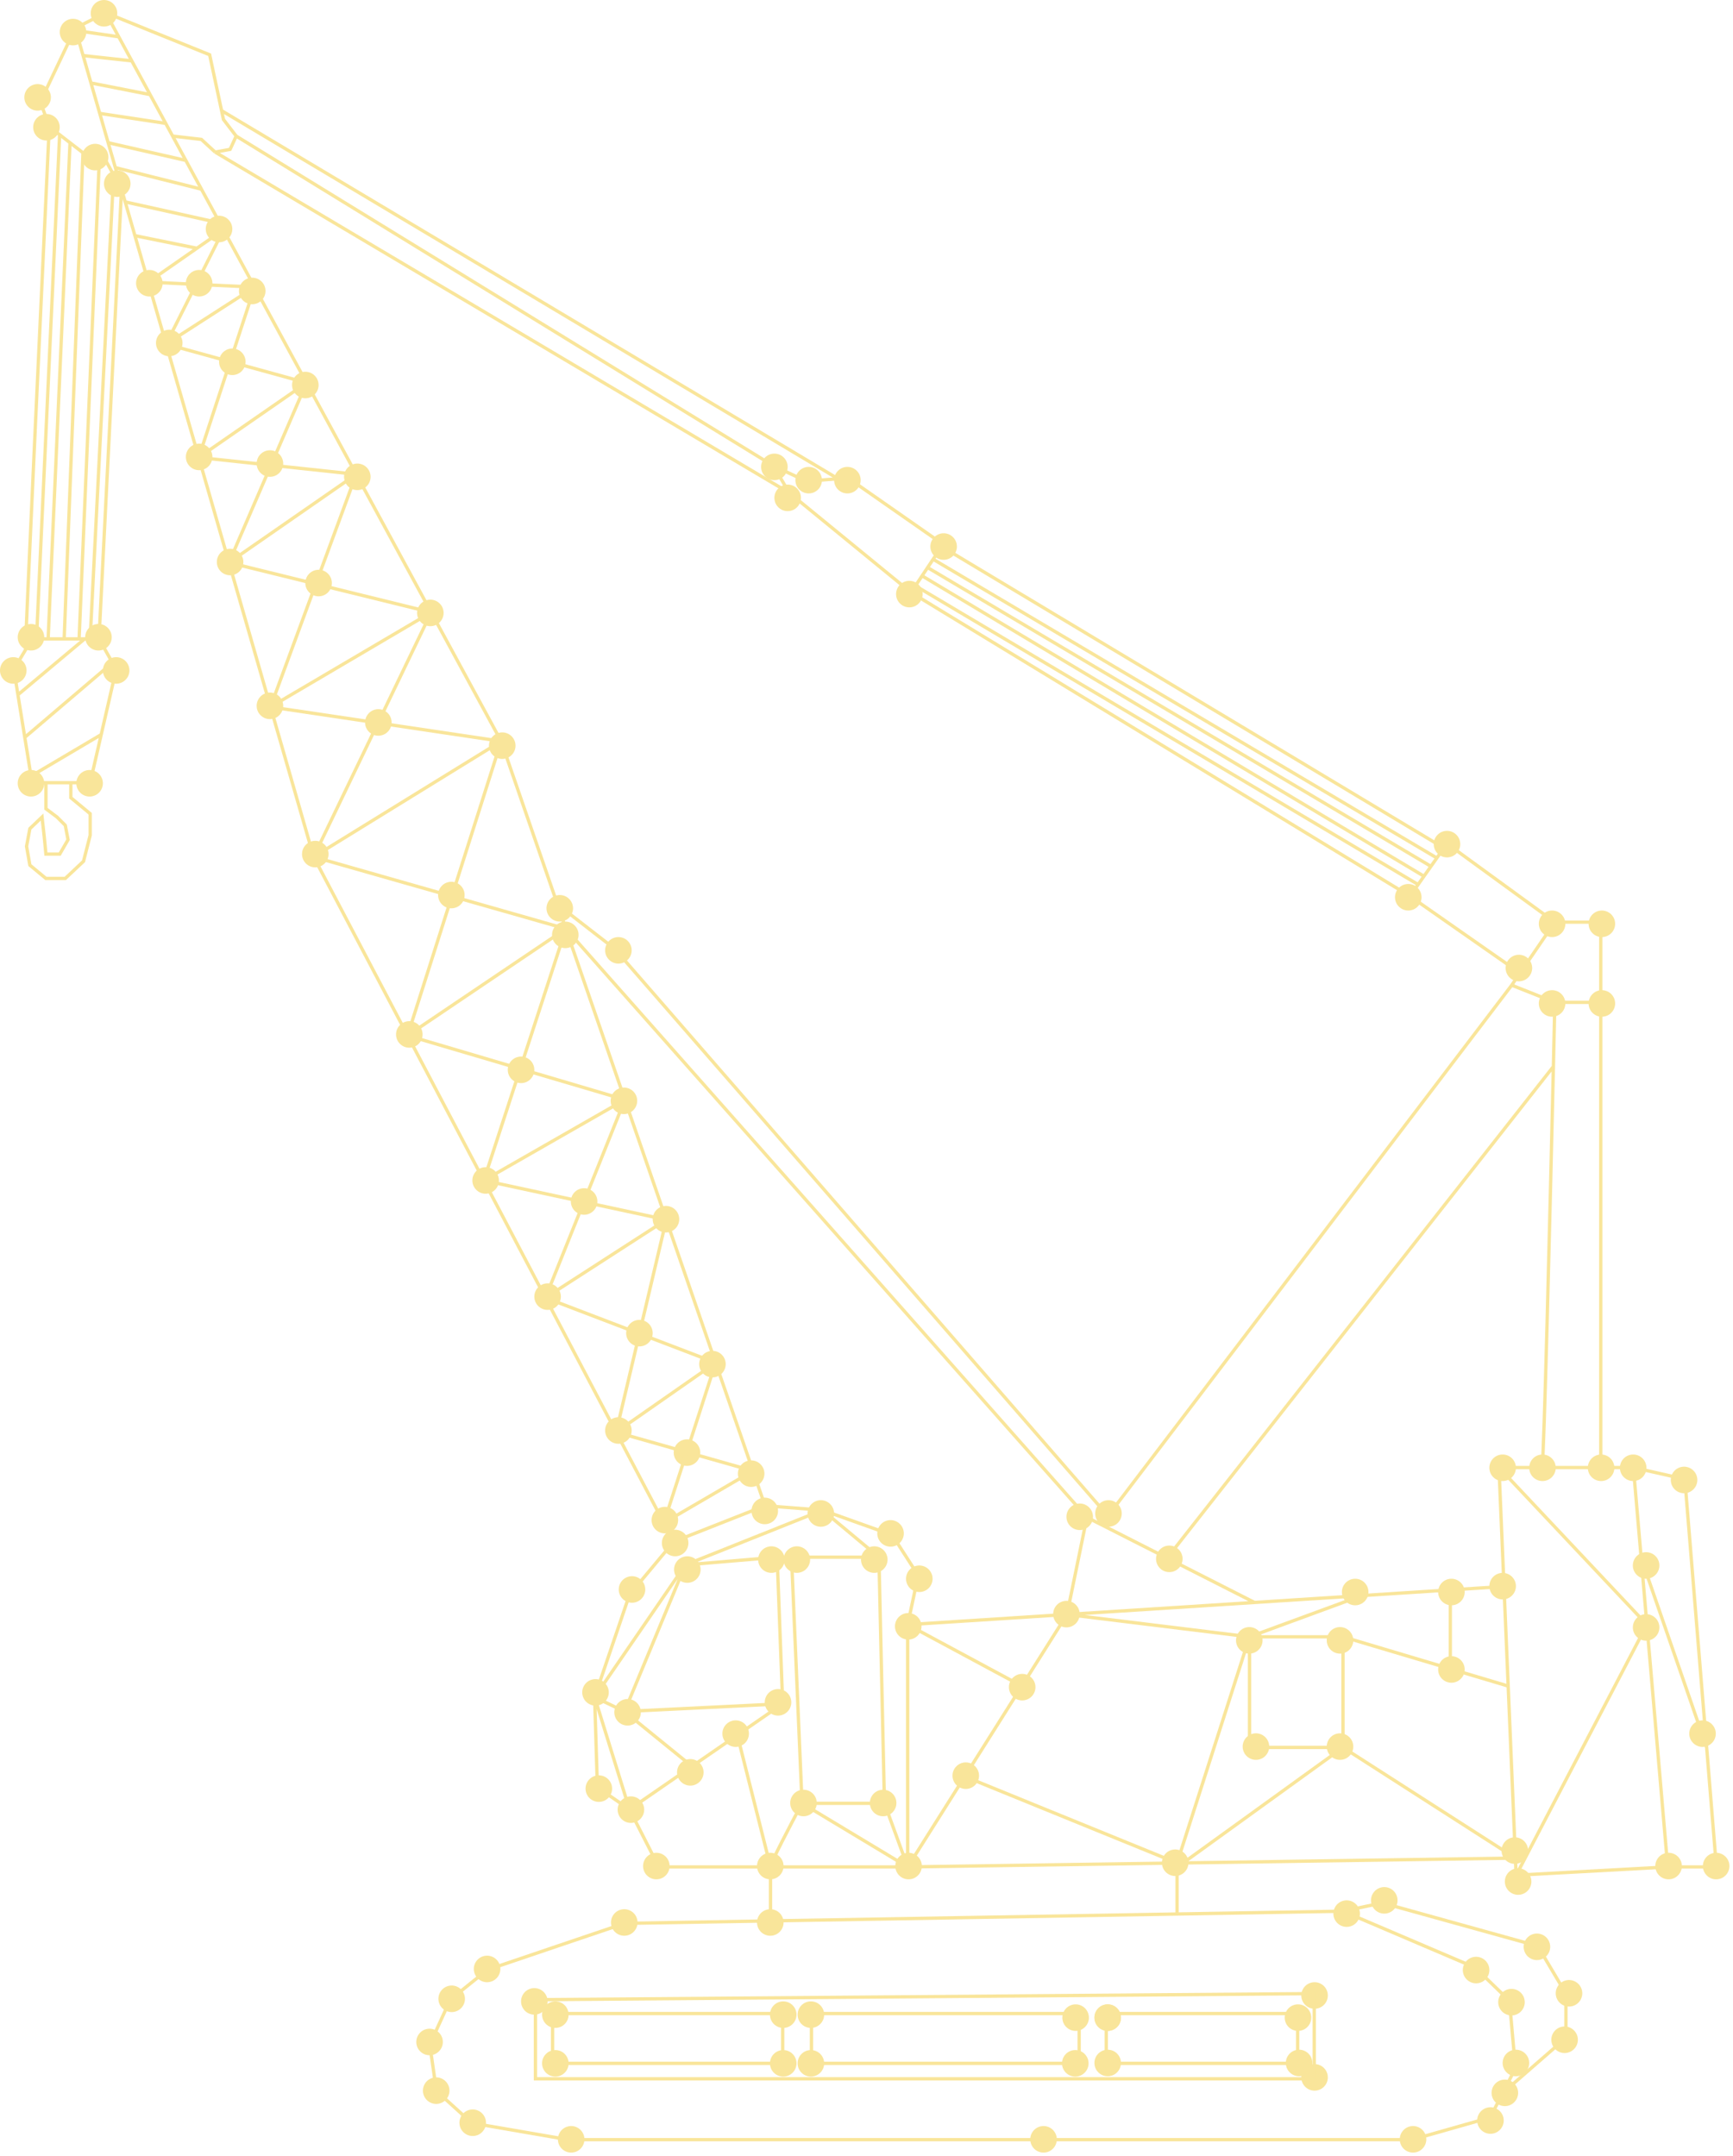 <svg width="324" height="403" viewBox="0 0 324 403" fill="none" xmlns="http://www.w3.org/2000/svg">
<circle cx="2.482" cy="2.482" r="2.482" transform="matrix(-0.966 0.259 0.259 0.966 322.604 345.812)" fill="#F9E59A"/>
<circle cx="2.482" cy="2.482" r="2.482" transform="matrix(-0.966 0.259 0.259 0.966 313.711 345.812)" fill="#F9E59A"/>
<circle cx="2.482" cy="2.482" r="2.482" transform="matrix(-0.966 0.259 0.259 0.966 285.582 348.707)" fill="#F9E59A"/>
<circle cx="2.482" cy="2.482" r="2.482" transform="matrix(-0.966 0.259 0.259 0.966 284.963 342.918)" fill="#F9E59A"/>
<circle cx="2.482" cy="2.482" r="2.482" transform="matrix(-1 0 0 1 283.414 294.043)" fill="#F9E59A"/>
<circle cx="2.482" cy="2.482" r="2.482" transform="matrix(-1 0 0 1 273.836 309.617)" fill="#F9E59A"/>
<circle cx="2.482" cy="2.482" r="2.482" transform="matrix(-1 0 0 1 310.238 301.758)" fill="#F9E59A"/>
<circle cx="2.482" cy="2.482" r="2.482" transform="matrix(-1 0 0 1 310.238 290.176)" fill="#F9E59A"/>
<circle cx="2.482" cy="2.482" r="2.482" transform="matrix(-1 0 0 1 320.785 321.613)" fill="#F9E59A"/>
<circle cx="2.482" cy="2.482" r="2.482" transform="matrix(-1 0 0 1 255.844 295.141)" fill="#F9E59A"/>
<circle cx="2.482" cy="2.482" r="2.482" transform="matrix(-1 0 0 1 273.836 295.141)" fill="#F9E59A"/>
<circle cx="2.482" cy="2.482" r="2.482" transform="matrix(-1 0 0 1 183.041 329.473)" fill="#F9E59A"/>
<circle cx="2.482" cy="2.482" r="2.482" transform="matrix(-1 0 0 1 193.588 312.926)" fill="#F9E59A"/>
<circle cx="2.482" cy="2.482" r="2.482" transform="matrix(-1 0 0 1 140.021 321.613)" fill="#F9E59A"/>
<circle cx="2.482" cy="2.482" r="2.482" transform="matrix(-1 0 0 1 131.541 328.852)" fill="#F9E59A"/>
<circle cx="2.482" cy="2.482" r="2.482" transform="matrix(-0.966 0.259 0.259 0.966 282.686 271.355)" fill="#F9E59A"/>
<circle cx="2.482" cy="2.482" r="2.482" transform="matrix(-0.966 0.259 0.259 0.966 290.133 271.355)" fill="#F9E59A"/>
<circle cx="2.482" cy="2.482" r="2.482" transform="matrix(-0.966 0.259 0.259 0.966 301.094 271.355)" fill="#F9E59A"/>
<circle cx="2.482" cy="2.482" r="2.482" transform="matrix(-1 0 0 1 301.965 185.109)" fill="#F9E59A"/>
<circle cx="2.482" cy="2.482" r="2.482" transform="matrix(-1 0 0 1 292.658 185.109)" fill="#F9E59A"/>
<circle cx="2.482" cy="2.482" r="2.482" transform="matrix(-1 0 0 1 301.965 170.219)" fill="#F9E59A"/>
<circle cx="2.482" cy="2.482" r="2.482" transform="matrix(-1 0 0 1 292.658 170.219)" fill="#F9E59A"/>
<circle cx="2.482" cy="2.482" r="2.482" transform="matrix(-1 0 0 1 286.453 178.488)" fill="#F9E59A"/>
<circle cx="2.482" cy="2.482" r="2.482" transform="matrix(-1 0 0 1 265.771 165.254)" fill="#F9E59A"/>
<circle cx="2.482" cy="2.482" r="2.482" transform="matrix(-1 0 0 1 209.721 280.457)" fill="#F9E59A"/>
<circle cx="2.482" cy="2.482" r="2.482" transform="matrix(-1 0 0 1 107.135 167.32)" fill="#F9E59A"/>
<circle cx="2.482" cy="2.482" r="2.482" transform="matrix(-1 0 0 1 96.381 136.918)" fill="#F9E59A"/>
<circle cx="2.482" cy="2.482" r="2.482" transform="matrix(-1 0 0 1 73.217 132.578)" fill="#F9E59A"/>
<circle cx="2.482" cy="2.482" r="2.482" transform="matrix(-1 0 0 1 52.947 129.473)" fill="#F9E59A"/>
<circle cx="2.482" cy="2.482" r="2.482" transform="matrix(-1 0 0 1 24.199 122.855)" fill="#F9E59A"/>
<circle cx="2.482" cy="2.482" r="2.482" transform="matrix(-1 0 0 1 20.889 116.648)" fill="#F9E59A"/>
<circle cx="2.482" cy="2.482" r="2.482" transform="matrix(-1 0 0 1 8.273 116.648)" fill="#F9E59A"/>
<circle cx="2.482" cy="2.482" r="2.482" transform="matrix(-1 0 0 1 4.963 122.855)" fill="#F9E59A"/>
<circle cx="2.482" cy="2.482" r="2.482" transform="matrix(-1 0 0 1 8.273 143.949)" fill="#F9E59A"/>
<circle cx="2.482" cy="2.482" r="2.482" transform="matrix(-1 0 0 1 19.234 143.949)" fill="#F9E59A"/>
<circle cx="2.482" cy="2.482" r="2.482" transform="matrix(-1 0 0 1 82.938 112.102)" fill="#F9E59A"/>
<circle cx="2.482" cy="2.482" r="2.482" transform="matrix(-1 0 0 1 62.047 106.516)" fill="#F9E59A"/>
<circle cx="2.482" cy="2.482" r="2.482" transform="matrix(-1 0 0 1 45.502 102.582)" fill="#F9E59A"/>
<circle cx="2.482" cy="2.482" r="2.482" transform="matrix(-1 0 0 1 52.947 84.176)" fill="#F9E59A"/>
<circle cx="2.482" cy="2.482" r="2.482" transform="matrix(-1 0 0 1 69.287 86.66)" fill="#F9E59A"/>
<circle cx="2.482" cy="2.482" r="2.482" transform="matrix(-1 0 0 1 39.711 82.938)" fill="#F9E59A"/>
<circle cx="2.482" cy="2.482" r="2.482" transform="matrix(-1 0 0 1 59.566 69.496)" fill="#F9E59A"/>
<circle cx="2.482" cy="2.482" r="2.482" transform="matrix(-1 0 0 1 45.916 65.152)" fill="#F9E59A"/>
<circle cx="2.482" cy="2.482" r="2.482" transform="matrix(-1 0 0 1 34.125 61.637)" fill="#F9E59A"/>
<circle cx="2.482" cy="2.482" r="2.482" transform="matrix(-1 0 0 1 49.639 51.914)" fill="#F9E59A"/>
<circle cx="2.482" cy="2.482" r="2.482" transform="matrix(-1 0 0 1 39.711 50.465)" fill="#F9E59A"/>
<circle cx="2.482" cy="2.482" r="2.482" transform="matrix(-1 0 0 1 30.404 50.465)" fill="#F9E59A"/>
<circle cx="2.482" cy="2.482" r="2.482" transform="matrix(-1 0 0 1 43.434 40.328)" fill="#F9E59A"/>
<circle cx="2.482" cy="2.482" r="2.482" transform="matrix(-1 0 0 1 21.924 0)" fill="#F9E59A"/>
<circle cx="2.482" cy="2.482" r="2.482" transform="matrix(-1 0 0 1 16.133 3.516)" fill="#F9E59A"/>
<circle cx="2.482" cy="2.482" r="2.482" transform="matrix(-1 0 0 1 11.168 21.305)" fill="#F9E59A"/>
<circle cx="2.482" cy="2.482" r="2.482" transform="matrix(-1 0 0 1 9.514 15.719)" fill="#F9E59A"/>
<circle cx="2.482" cy="2.482" r="2.482" transform="matrix(-1 0 0 1 24.404 31.852)" fill="#F9E59A"/>
<circle cx="2.482" cy="2.482" r="2.482" transform="matrix(-1 0 0 1 20.27 26.887)" fill="#F9E59A"/>
<circle cx="2.482" cy="2.482" r="2.482" transform="matrix(-1 0 0 1 149.742 90.59)" fill="#F9E59A"/>
<circle cx="2.482" cy="2.482" r="2.482" transform="matrix(-1 0 0 1 153.672 87.281)" fill="#F9E59A"/>
<circle cx="2.482" cy="2.482" r="2.482" transform="matrix(-1 0 0 1 160.91 87.281)" fill="#F9E59A"/>
<circle cx="2.482" cy="2.482" r="2.482" transform="matrix(-1 0 0 1 178.904 99.691)" fill="#F9E59A"/>
<circle cx="2.482" cy="2.482" r="2.482" transform="matrix(-1 0 0 1 172.492 108.582)" fill="#F9E59A"/>
<circle cx="2.482" cy="2.482" r="2.482" transform="matrix(-1 0 0 1 86.867 164.844)" fill="#F9E59A"/>
<circle cx="2.482" cy="2.482" r="2.482" transform="matrix(-1 0 0 1 61.428 157.188)" fill="#F9E59A"/>
<circle cx="2.482" cy="2.482" r="2.482" transform="matrix(-1 0 0 1 79.008 190.902)" fill="#F9E59A"/>
<circle cx="2.482" cy="2.482" r="2.482" transform="matrix(-1 0 0 1 99.897 197.52)" fill="#F9E59A"/>
<circle cx="2.482" cy="2.482" r="2.482" transform="matrix(-1 0 0 1 93.277 218.199)" fill="#F9E59A"/>
<circle cx="2.482" cy="2.482" r="2.482" transform="matrix(-1 0 0 1 119.131 203.312)" fill="#F9E59A"/>
<circle cx="2.482" cy="2.482" r="2.482" transform="matrix(-1 0 0 1 111.686 222.129)" fill="#F9E59A"/>
<circle cx="2.482" cy="2.482" r="2.482" transform="matrix(-1 0 0 1 104.861 239.918)" fill="#F9E59A"/>
<circle cx="2.482" cy="2.482" r="2.482" transform="matrix(-1 0 0 1 126.99 225.441)" fill="#F9E59A"/>
<circle cx="2.482" cy="2.482" r="2.482" transform="matrix(-1 0 0 1 122.027 246.742)" fill="#F9E59A"/>
<circle cx="2.482" cy="2.482" r="2.482" transform="matrix(-1 0 0 1 118.098 264.945)" fill="#F9E59A"/>
<circle cx="2.482" cy="2.482" r="2.482" transform="matrix(-1 0 0 1 135.678 252.535)" fill="#F9E59A"/>
<circle cx="2.482" cy="2.482" r="2.482" transform="matrix(-1 0 0 1 130.92 269.078)" fill="#F9E59A"/>
<circle cx="2.482" cy="2.482" r="2.482" transform="matrix(-1 0 0 1 126.783 281.695)" fill="#F9E59A"/>
<circle cx="2.482" cy="2.482" r="2.482" transform="matrix(-1 0 0 1 142.916 273.012)" fill="#F9E59A"/>
<circle cx="2.482" cy="2.482" r="2.482" transform="matrix(-1 0 0 1 155.945 280.457)" fill="#F9E59A"/>
<circle cx="2.482" cy="2.482" r="2.482" transform="matrix(-1 0 0 1 168.977 284.18)" fill="#F9E59A"/>
<circle cx="2.482" cy="2.482" r="2.482" transform="matrix(-1 0 0 1 174.354 292.66)" fill="#F9E59A"/>
<circle cx="2.482" cy="2.482" r="2.482" transform="matrix(-1 0 0 1 172.285 301.551)" fill="#F9E59A"/>
<circle cx="2.482" cy="2.482" r="2.482" transform="matrix(-1 0 0 1 147.26 84.801)" fill="#F9E59A"/>
<circle cx="2.482" cy="2.482" r="2.482" transform="matrix(-1 0 0 1 118.098 175.18)" fill="#F9E59A"/>
<circle cx="2.482" cy="2.482" r="2.482" transform="matrix(-1 0 0 1 108.17 172.285)" fill="#F9E59A"/>
<circle cx="2.482" cy="2.482" r="2.482" transform="matrix(-1 0 0 1 221.096 288.938)" fill="#F9E59A"/>
<circle cx="2.482" cy="2.482" r="2.482" transform="matrix(-1 0 0 1 204.344 281.074)" fill="#F9E59A"/>
<circle cx="2.482" cy="2.482" r="2.482" transform="matrix(-1 0 0 1 201.861 299.273)" fill="#F9E59A"/>
<circle cx="2.482" cy="2.482" r="2.482" transform="matrix(-1 0 0 1 273.01 155.324)" fill="#F9E59A"/>
<circle cx="2.482" cy="2.482" r="2.482" transform="matrix(-0.966 0.259 0.259 0.966 307.092 271.355)" fill="#F9E59A"/>
<circle cx="2.482" cy="2.482" r="2.482" transform="matrix(-0.966 0.259 0.259 0.966 316.605 273.633)" fill="#F9E59A"/>
<circle cx="2.482" cy="2.482" r="2.482" transform="matrix(-0.966 0.259 0.259 0.966 252.283 303.617)" fill="#F9E59A"/>
<circle cx="2.482" cy="2.482" r="2.482" transform="matrix(-0.966 0.259 0.259 0.966 235.322 303.617)" fill="#F9E59A"/>
<circle cx="2.482" cy="2.482" r="2.482" transform="matrix(-0.966 0.259 0.259 0.966 236.564 323.477)" fill="#F9E59A"/>
<circle cx="2.482" cy="2.482" r="2.482" transform="matrix(-0.966 0.259 0.259 0.966 221.467 345.191)" fill="#F9E59A"/>
<circle cx="2.482" cy="2.482" r="2.482" transform="matrix(-0.966 0.259 0.259 0.966 253.523 354.703)" fill="#F9E59A"/>
<circle cx="2.482" cy="2.482" r="2.482" transform="matrix(-0.966 0.259 0.259 0.966 260.557 352.223)" fill="#F9E59A"/>
<circle cx="2.482" cy="2.482" r="2.482" transform="matrix(-0.966 0.259 0.259 0.966 289.098 360.91)" fill="#F9E59A"/>
<circle cx="2.482" cy="2.482" r="2.482" transform="matrix(-0.966 0.259 0.259 0.966 277.723 365.254)" fill="#F9E59A"/>
<circle cx="2.482" cy="2.482" r="2.482" transform="matrix(-0.966 0.259 0.259 0.966 284.34 371.254)" fill="#F9E59A"/>
<circle cx="2.482" cy="2.482" r="2.482" transform="matrix(-0.966 0.259 0.259 0.966 295.096 369.598)" fill="#F9E59A"/>
<circle cx="2.482" cy="2.482" r="2.482" transform="matrix(-0.966 0.259 0.259 0.966 294.27 378.285)" fill="#F9E59A"/>
<circle cx="2.482" cy="2.482" r="2.482" transform="matrix(-0.966 0.259 0.259 0.966 283.1 388.211)" fill="#F9E59A"/>
<circle cx="2.482" cy="2.482" r="2.482" transform="matrix(-0.966 0.259 0.259 0.966 285.168 382.625)" fill="#F9E59A"/>
<circle cx="2.482" cy="2.482" r="2.482" transform="matrix(-0.966 0.259 0.259 0.966 280.41 393.383)" fill="#F9E59A"/>
<circle cx="2.482" cy="2.482" r="2.482" transform="matrix(-0.966 0.259 0.259 0.966 265.934 396.898)" fill="#F9E59A"/>
<circle cx="2.482" cy="2.482" r="2.482" transform="matrix(-0.966 0.259 0.259 0.966 108.539 396.898)" fill="#F9E59A"/>
<circle cx="2.482" cy="2.482" r="2.482" transform="matrix(-0.966 0.259 0.259 0.966 90.133 393.797)" fill="#F9E59A"/>
<circle cx="2.482" cy="2.482" r="2.482" transform="matrix(-0.966 0.259 0.259 0.966 83.307 387.797)" fill="#F9E59A"/>
<circle cx="2.482" cy="2.482" r="2.482" transform="matrix(-0.966 0.259 0.259 0.966 82.066 378.699)" fill="#F9E59A"/>
<circle cx="2.482" cy="2.482" r="2.482" transform="matrix(-0.966 0.259 0.259 0.966 86.201 370.629)" fill="#F9E59A"/>
<circle cx="2.482" cy="2.482" r="2.482" transform="matrix(-0.966 0.259 0.259 0.966 92.82 365.047)" fill="#F9E59A"/>
<circle cx="2.482" cy="2.482" r="2.482" transform="matrix(-0.966 0.259 0.259 0.966 118.467 356.359)" fill="#F9E59A"/>
<circle cx="2.482" cy="2.482" r="2.482" transform="matrix(-0.966 0.259 0.259 0.966 145.768 356.359)" fill="#F9E59A"/>
<circle cx="2.482" cy="2.482" r="2.482" transform="matrix(-0.966 0.259 0.259 0.966 145.768 345.812)" fill="#F9E59A"/>
<circle cx="2.482" cy="2.482" r="2.482" transform="matrix(-0.966 0.259 0.259 0.966 171.621 345.812)" fill="#F9E59A"/>
<circle cx="2.482" cy="2.482" r="2.482" transform="matrix(-0.966 0.259 0.259 0.966 124.465 345.812)" fill="#F9E59A"/>
<circle cx="2.482" cy="2.482" r="2.482" transform="matrix(-0.966 0.259 0.259 0.966 119.709 335.266)" fill="#F9E59A"/>
<circle cx="2.482" cy="2.482" r="2.482" transform="matrix(-0.966 0.259 0.259 0.966 113.711 331.336)" fill="#F9E59A"/>
<circle cx="2.482" cy="2.482" r="2.482" transform="matrix(-0.966 0.259 0.259 0.966 113.09 313.34)" fill="#F9E59A"/>
<circle cx="2.482" cy="2.482" r="2.482" transform="matrix(-0.966 0.259 0.259 0.966 119.914 294.105)" fill="#F9E59A"/>
<circle cx="2.482" cy="2.482" r="2.482" transform="matrix(-0.966 0.259 0.259 0.966 127.98 285.418)" fill="#F9E59A"/>
<circle cx="2.482" cy="2.482" r="2.482" transform="matrix(-0.966 0.259 0.259 0.966 144.734 279.422)" fill="#F9E59A"/>
<circle cx="2.482" cy="2.482" r="2.482" transform="matrix(-0.966 0.259 0.259 0.966 150.732 288.52)" fill="#F9E59A"/>
<circle cx="2.482" cy="2.482" r="2.482" transform="matrix(-0.966 0.259 0.259 0.966 165.209 288.52)" fill="#F9E59A"/>
<circle cx="2.482" cy="2.482" r="2.482" transform="matrix(-0.966 0.259 0.259 0.966 166.865 334.023)" fill="#F9E59A"/>
<circle cx="2.482" cy="2.482" r="2.482" transform="matrix(-0.966 0.259 0.259 0.966 196.854 396.898)" fill="#F9E59A"/>
<circle cx="2.482" cy="2.482" r="2.482" transform="matrix(-0.966 0.259 0.259 0.966 247.525 385.316)" fill="#F9E59A"/>
<circle cx="2.482" cy="2.482" r="2.482" transform="matrix(-0.966 0.259 0.259 0.966 247.525 370.008)" fill="#F9E59A"/>
<circle cx="2.482" cy="2.482" r="2.482" transform="matrix(-0.966 0.259 0.259 0.966 208.85 374.148)" fill="#F9E59A"/>
<circle cx="2.482" cy="2.482" r="2.482" transform="matrix(-0.966 0.259 0.259 0.966 244.424 374.148)" fill="#F9E59A"/>
<circle cx="2.482" cy="2.482" r="2.482" transform="matrix(-0.966 0.259 0.259 0.966 244.631 382.625)" fill="#F9E59A"/>
<circle cx="2.482" cy="2.482" r="2.482" transform="matrix(-1 0 0 1 209.576 383.184)" fill="#F9E59A"/>
<circle cx="2.482" cy="2.482" r="2.482" transform="matrix(-1 0 0 1 203.516 383.25)" fill="#F9E59A"/>
<circle cx="2.482" cy="2.482" r="2.482" transform="matrix(-1 0 0 1 154.086 383.25)" fill="#F9E59A"/>
<circle cx="2.482" cy="2.482" r="2.482" transform="matrix(-1 0 0 1 154.086 374.148)" fill="#F9E59A"/>
<circle cx="2.482" cy="2.482" r="2.482" transform="matrix(-1 0 0 1 148.914 374.148)" fill="#F9E59A"/>
<circle cx="2.482" cy="2.482" r="2.482" transform="matrix(-1 0 0 1 148.914 383.25)" fill="#F9E59A"/>
<circle cx="2.482" cy="2.482" r="2.482" transform="matrix(-1 0 0 1 106.309 383.25)" fill="#F9E59A"/>
<circle cx="2.482" cy="2.482" r="2.482" transform="matrix(-1 0 0 1 106.309 374.148)" fill="#F9E59A"/>
<circle cx="2.482" cy="2.482" r="2.482" transform="matrix(-1 0 0 1 102.379 371.668)" fill="#F9E59A"/>
<circle cx="2.482" cy="2.482" r="2.482" transform="matrix(-0.966 0.259 0.259 0.966 208.85 374.148)" fill="#F9E59A"/>
<circle cx="2.482" cy="2.482" r="2.482" transform="matrix(-0.966 0.259 0.259 0.966 202.852 374.148)" fill="#F9E59A"/>
<circle cx="2.482" cy="2.482" r="2.482" transform="matrix(-0.966 0.259 0.259 0.966 151.973 334.023)" fill="#F9E59A"/>
<circle cx="2.482" cy="2.482" r="2.482" transform="matrix(-0.966 0.259 0.259 0.966 147.215 315.203)" fill="#F9E59A"/>
<circle cx="2.482" cy="2.482" r="2.482" transform="matrix(-0.966 0.259 0.259 0.966 119.088 317.066)" fill="#F9E59A"/>
<circle cx="2.482" cy="2.482" r="2.482" transform="matrix(-0.966 0.259 0.259 0.966 130.256 290.383)" fill="#F9E59A"/>
<circle cx="2.482" cy="2.482" r="2.482" transform="matrix(-0.966 0.259 0.259 0.966 145.975 288.52)" fill="#F9E59A"/>
<circle cx="2.482" cy="2.482" r="2.482" transform="matrix(-0.966 0.259 0.259 0.966 252.283 323.477)" fill="#F9E59A"/>
<path d="M311.79 349.018H320.891L319.074 326.681M311.79 349.018L283.455 350.57M311.79 349.018L307.901 303.724M305.379 274.354L314.996 276.526L319.074 326.681M305.379 274.354H299.277M305.379 274.354L306.832 291.276M283.455 350.57L283.32 347.364M283.455 350.57L307.901 303.724M280.249 274.354H288.316M280.249 274.354L281.185 296.588M280.249 274.354L307.901 303.724M288.316 274.354H299.277M288.316 274.354C288.676 272.119 289.744 228.924 290.423 199.38M290.694 187.384L282.628 184.179M290.694 187.384H299.277M290.694 187.384C290.614 190.97 290.523 195.027 290.423 199.38M282.628 184.179L284.179 181.911M282.628 184.179L207.137 283.396M290.694 172.389H299.277V187.384M290.694 172.389L284.179 181.911M290.694 172.389L270.529 157.705L269.945 158.532M299.277 187.384V274.354M290.423 199.38L218.202 291.276M281.185 296.588L281.968 315.202M281.185 296.588L271.149 297.23M169.701 303.724V349.018M169.701 303.724L199.484 301.817M169.701 303.724L171.666 294.52L166.806 286.971L153.776 282.317M169.701 303.724L191.038 315.202M169.701 349.018L220.063 348.285M169.701 349.018H144.055M169.701 349.018L149.949 337.126M169.701 349.018L165.358 337.126M169.701 349.018L180.37 332.11M283.32 347.364L221.201 348.268M283.32 347.364L281.968 315.202M283.32 347.364L251.087 326.681M234.541 299.574L199.484 301.817M234.541 299.574L218.202 291.276M234.541 299.574L254.603 298.29M203.207 283.662L199.484 301.817M203.207 283.662L205.896 285.027M203.207 283.662L105.793 173.63M199.484 301.817L191.038 315.202M199.484 301.817L233.61 305.999M205.896 285.027L218.202 291.276M205.896 285.027L207.137 283.396M284.179 181.911L263.6 167.529M263.6 167.529L170.322 110.755M263.6 167.529L265.132 165.357M170.322 110.755L147.571 92.141M170.322 110.755L171.149 109.515M147.571 92.141L144.572 87.074M147.571 92.141L40.228 28.439M144.572 87.074L150.777 89.969L156.671 89.498M144.572 87.074L44.158 25.44M19.753 2.379L14.065 5.274M19.753 2.379L39.194 10.238L41.426 20.683M19.753 2.379L22.195 6.877M93.693 138.573L104.222 169.08M93.693 138.573L80.612 114.478M93.693 138.573L50.573 132.162M93.693 138.573L58.636 160.187M93.693 138.573L76.2 193.589M143.021 281.49L125.958 288.212M143.021 281.49L153.776 282.317M143.021 281.49L140.772 274.975M14.065 5.274L7.55 19.028L9.205 23.682M14.065 5.274L14.191 5.711M58.636 160.187L50.573 132.162M58.636 160.187L80.612 114.478M58.636 160.187L76.2 193.589M58.636 160.187L105.793 173.63M125.958 288.212L117.685 298.139L111.17 317.271M125.958 288.212L124.109 284.696M153.776 282.317L164.324 291.107M153.776 282.317L128.129 292.555M111.17 317.271L111.687 334.127L117.685 338.264M111.17 317.271L128.129 292.555M111.17 317.271L116.754 319.959M111.17 317.271L117.685 338.264M117.685 338.264L123.165 349.018H144.055M117.685 338.264L129.37 330.206M105.793 173.63L104.222 169.08M105.793 173.63L76.2 193.589M105.793 173.63L90.448 220.683M105.793 173.63L116.822 205.585M104.222 169.08L114.892 177.353L207.137 283.396M22.723 35.368L23.408 37.746M22.723 35.368L21.563 31.334M22.723 35.368L18.512 119.442M22.723 35.368L21.238 32.679M9.205 23.682L11.146 25.181M9.205 23.682C7.688 56.119 4.675 121.097 4.758 121.51M44.158 25.44L41.78 22.338L41.426 20.683M44.158 25.44L43.02 27.922L40.228 28.439M40.228 28.439L37.643 26.06L32.273 25.44M32.273 25.44L34.743 29.99M32.273 25.44L30.981 23.061M156.671 89.498L158.533 89.349L176.32 101.759L176.044 102.172M156.671 89.498L41.426 20.683M265.132 165.357L171.149 109.515M265.132 165.357L266.226 163.806M171.149 109.515L172.39 107.653M172.39 107.653L266.226 163.806M172.39 107.653L173.424 106.102M266.226 163.806L267.53 161.957M267.53 161.957L173.424 106.102M267.53 161.957L268.632 160.394M173.424 106.102L174.458 104.551M174.458 104.551L268.632 160.394M174.458 104.551L176.044 102.172M268.632 160.394L269.945 158.532M269.945 158.532L176.044 102.172M41.78 42.952L36.816 46.408M41.78 42.952L41.087 41.676M41.78 42.952L47.599 53.672M41.78 42.952L31.054 64.323M27.722 52.741L36.816 46.408M27.722 52.741L25.223 44.054M27.722 52.741L47.599 53.672M27.722 52.741L31.054 64.323M36.816 46.408L25.223 44.054M25.223 44.054L23.408 37.746M41.087 41.676L23.408 37.746M41.087 41.676L37.662 35.368M37.662 35.368L21.563 31.334M37.662 35.368L34.743 29.99M21.563 31.334L20.224 26.681M34.743 29.99L20.224 26.681M20.224 26.681L18.647 21.2M30.981 23.061L18.647 21.2M30.981 23.061L28.062 17.684M18.647 21.2L17.011 15.512M28.062 17.684L17.011 15.512M28.062 17.684L24.637 11.376M17.011 15.512L15.538 10.393M24.637 11.376L15.538 10.393M24.637 11.376L22.195 6.877M15.538 10.393L14.191 5.711M22.195 6.877L14.191 5.711M47.599 53.672L31.054 64.323M47.599 53.672L37.154 85.523M47.599 53.672L57.312 71.562M31.054 64.323L37.154 85.523M31.054 64.323L57.312 71.562M37.154 85.523L57.312 71.562M37.154 85.523L66.599 88.667M37.154 85.523L42.807 105.171M57.312 71.562L66.599 88.667M57.312 71.562L42.807 105.171M165.358 337.126H149.949M165.358 337.126L164.324 291.107M149.949 337.126L147.984 291.107H164.324M149.949 337.126C147.932 340.883 143.93 348.522 144.055 349.018M146.33 318.512L116.754 319.959M146.33 318.512L145.296 291.107L128.129 292.555M146.33 318.512L137.85 324.359M116.754 319.959L128.129 292.555M116.754 319.959L129.37 330.206M66.599 88.667L42.807 105.171M66.599 88.667L50.573 132.162M66.599 88.667L80.612 114.478M42.807 105.171L50.573 132.162M42.807 105.171L80.612 114.478M50.573 132.162L80.612 114.478M76.2 193.589L90.448 220.683M76.2 193.589L116.822 205.585M90.448 220.683L116.822 205.585M90.448 220.683L101.976 242.607M90.448 220.683L124.567 228.026M116.822 205.585L101.976 242.607M116.822 205.585L124.567 228.026M18.512 119.442H16.857M18.512 119.442L21.018 123.889M8.584 146.329H5.999L5.799 145.088M8.584 146.329V151.19L10.652 152.741L12.204 154.292L12.721 156.981L11.169 159.67H8.584L8.274 156.464L7.86 152.741L5.585 154.913L4.965 158.222L5.585 161.738L8.584 164.22H12.204L15.616 161.014L16.857 156.154V152.121L13.238 149.122V147.053V146.329M8.584 146.329H13.238M13.238 146.329H16.857L18.92 137.333M21.238 32.679L19.753 29.99H18.563M21.238 32.679L16.857 119.442M16.857 119.442H15.823M14.789 119.442L18.563 29.99M14.789 119.442H11.997M14.789 119.442H15.823M18.563 29.99H17.374L15.513 28.553M15.513 28.553L11.997 119.442M15.513 28.553L13.088 26.681M11.997 119.442H8.998M8.998 119.442L13.088 26.681M8.998 119.442H6.826M13.088 26.681L11.146 25.181M11.146 25.181L6.826 119.442M6.826 119.442H5.999L4.758 121.51M4.758 121.51L2.586 125.13L3.352 129.887M15.823 119.442L3.352 129.887M3.352 129.887L4.634 137.85M21.018 123.889L21.718 125.13L18.92 137.333M21.018 123.889L4.634 137.85M4.634 137.85L5.799 145.088M18.92 137.333L5.799 145.088M101.976 242.607L124.567 228.026M101.976 242.607L115.19 267.736M101.976 242.607L133.794 254.758M124.567 228.026L115.19 267.736M124.567 228.026L133.794 254.758M115.19 267.736L133.794 254.758M115.19 267.736L124.109 284.696M115.19 267.736L140.772 274.975M133.794 254.758L124.109 284.696M133.794 254.758L140.772 274.975M124.109 284.696L140.772 274.975M251.087 305.999V326.681M251.087 305.999H233.61M251.087 305.999L271.149 311.978M251.087 326.681H233.61V305.999M251.087 326.681L221.201 348.268M233.61 305.999L220.063 348.285M233.61 305.999L254.603 298.29M221.201 348.268L220.063 348.285M251.087 357.291L275.803 367.84L282.214 374.044L283.32 386.661L280.958 391.263M251.087 357.291L258.429 355.74L287.488 363.806L292.762 372.7V380.973L280.958 391.263M251.087 357.291L220.063 357.817M280.958 391.263L278.595 395.864L264.014 400.001H106.206L88.212 396.899L81.594 390.901L80.353 382.214L84.179 373.837L91.108 368.253L116.754 359.567L144.055 359.104M220.063 357.817V348.285M220.063 357.817L144.055 359.104M220.063 348.285L180.37 332.11M144.055 359.104V349.018M144.055 349.018L137.85 324.359M129.37 330.206L137.85 324.359M191.038 315.202L180.37 332.11M254.603 298.29L271.149 297.23M281.968 315.202L271.149 311.978M271.149 311.978V297.23M307.901 303.724L306.832 291.276M306.832 291.276L311.79 305.616L319.074 326.681M245.71 372.7V388.626H100.104V373.837L245.71 372.7ZM242.607 376.423V385.73H206.826V376.423H242.607ZM201.759 376.423V385.73H151.707V376.423H201.759ZM146.33 376.423V385.73H103.31V376.423H146.33Z" stroke="#F9E59A" stroke-width="0.62"/>
</svg>
